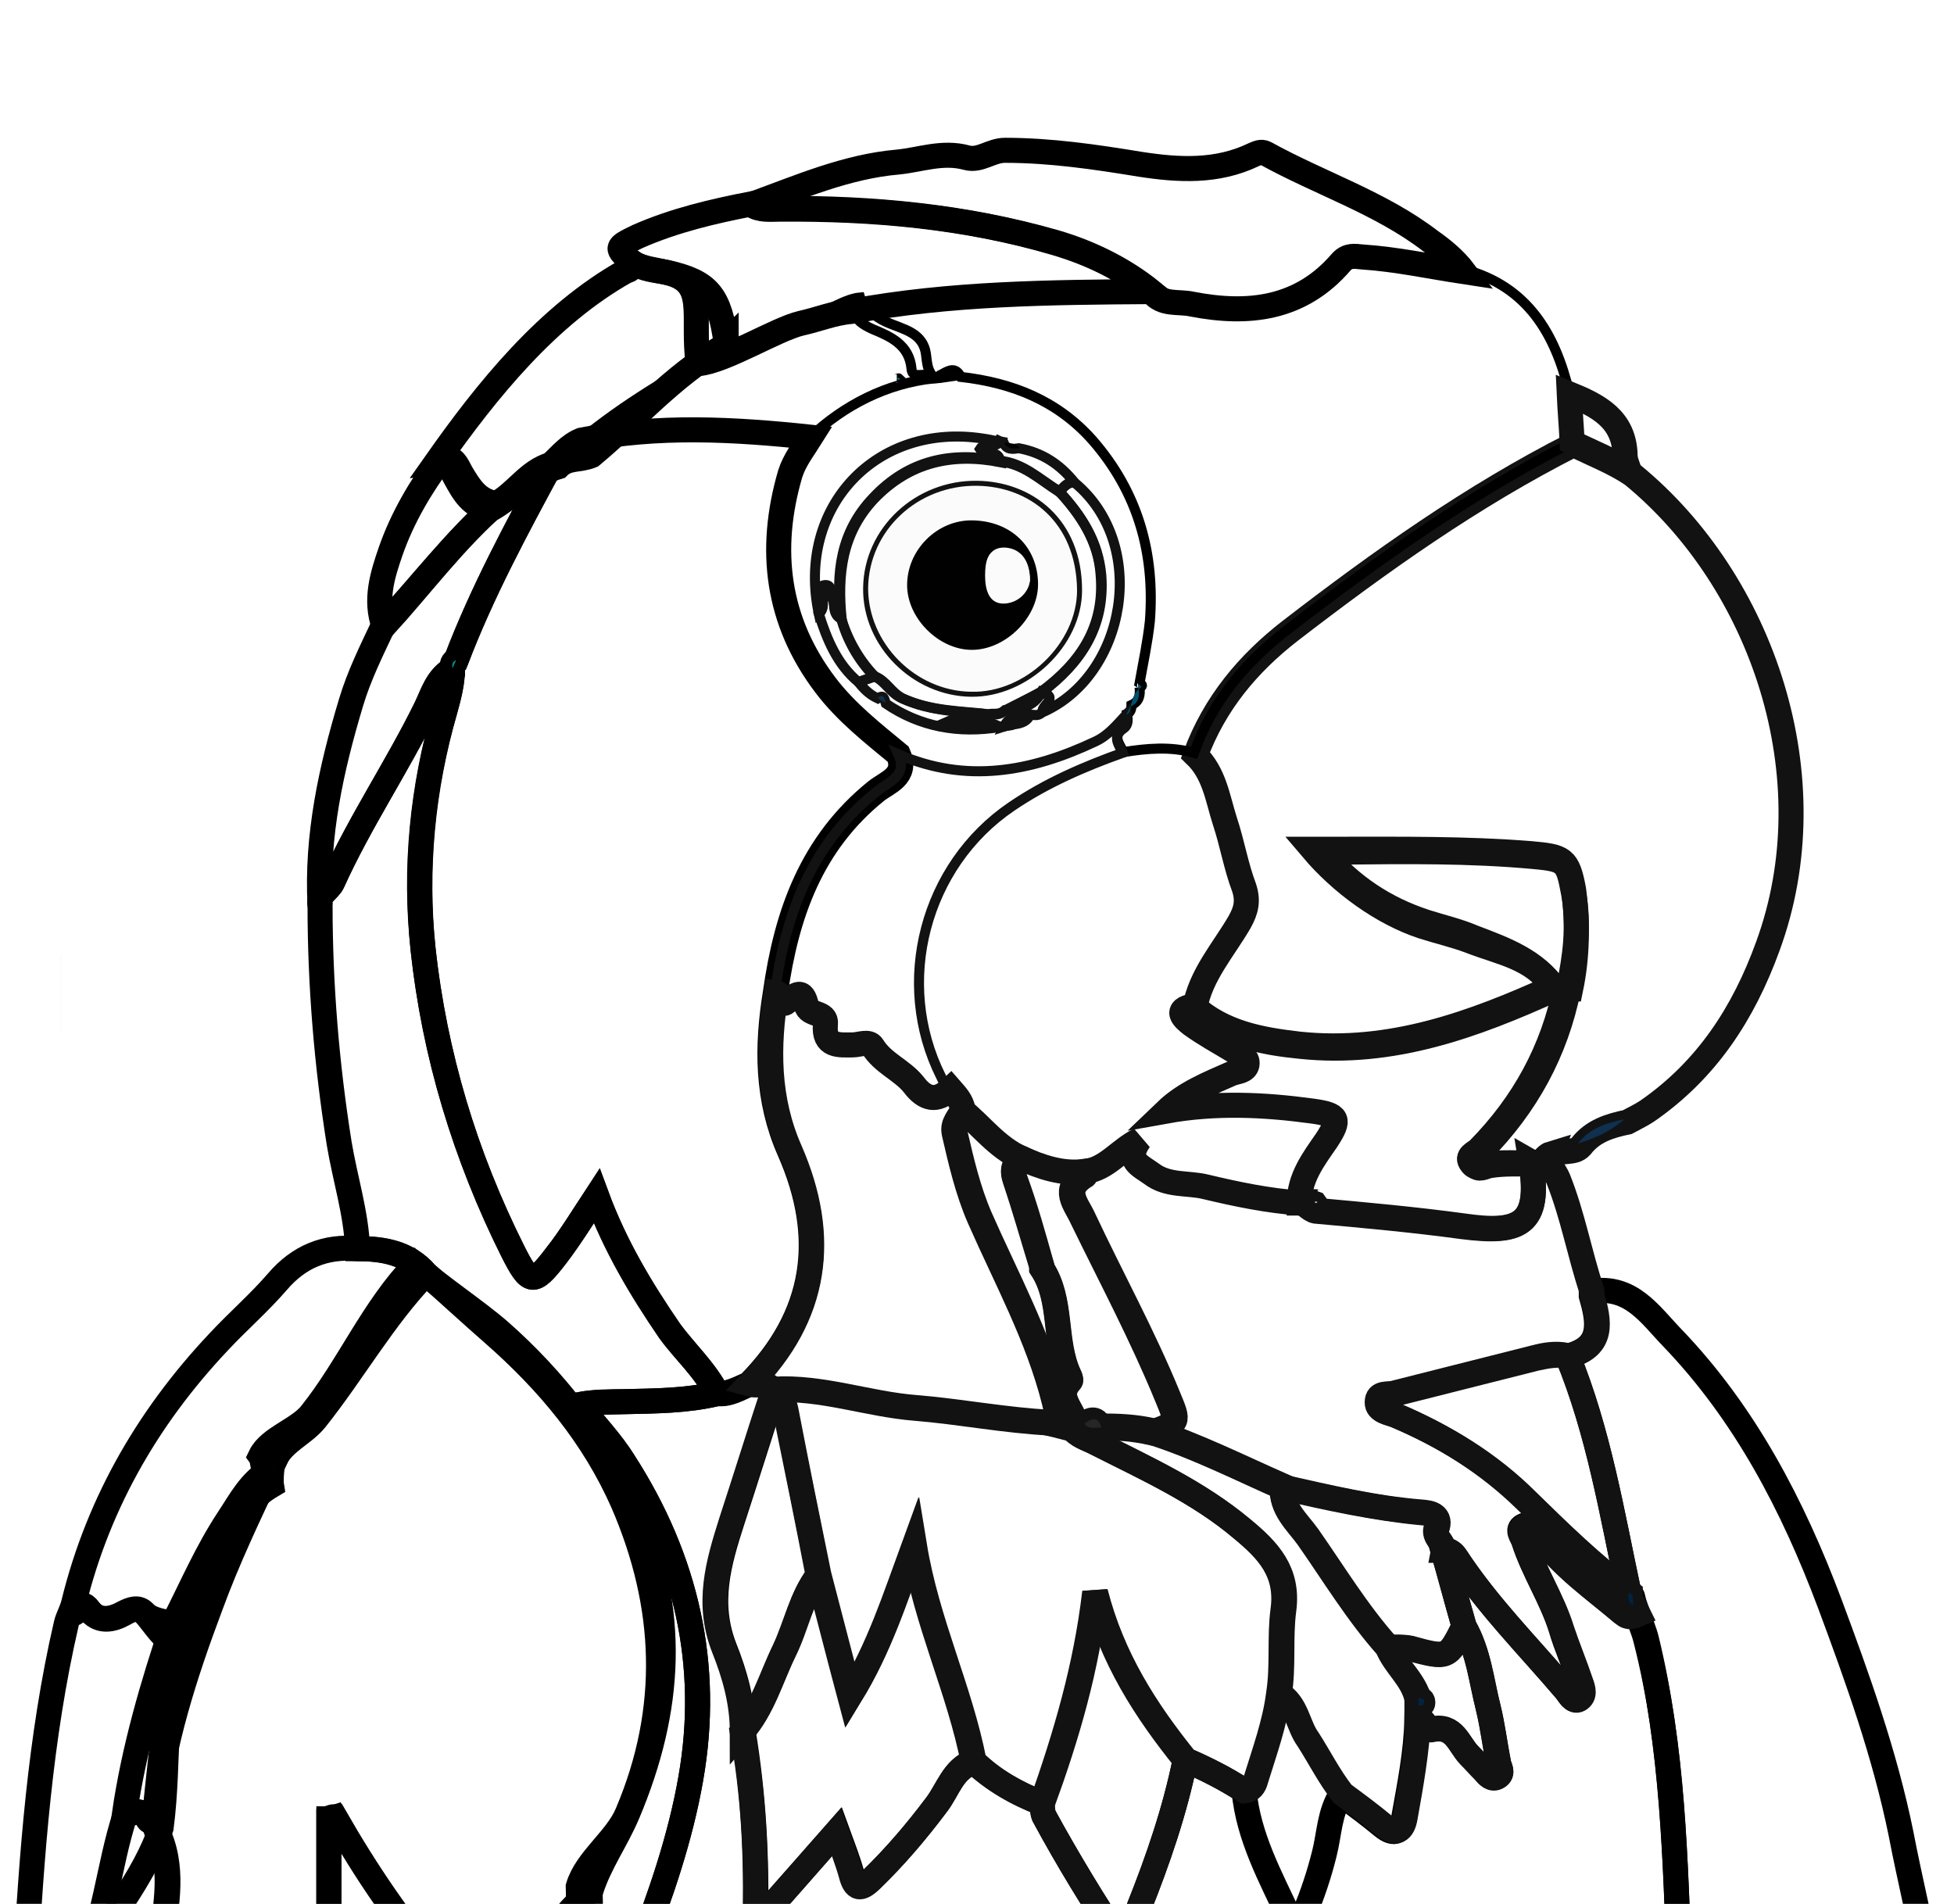 <svg width="78" height="76" viewBox="0 0 78 76" fill="none" xmlns="http://www.w3.org/2000/svg">
<g filter="url(#filter0_i_810_169)">
<path d="M13.128 74.712C10.896 74.712 8.635 74.712 6.403 74.712C6.403 74.33 6.374 73.919 6.433 73.537C6.609 72.01 6.961 70.512 6.227 69.044C6.168 68.897 6.198 68.721 6.168 68.545C6.462 65.637 6.726 62.73 7.753 59.999C8.458 58.149 9.957 56.504 10.779 54.713C10.396 54.713 10.543 54.331 10.396 54.126C10.749 53.391 11.924 53.069 12.424 52.422C13.921 50.543 14.889 48.223 16.563 46.49C17.444 47.283 19.03 48.34 19.94 49.133C22.113 51.042 24.052 53.509 25.226 56.181C27.018 60.292 26.813 64.228 25.051 68.398C24.61 69.455 23.935 70.365 23.583 71.481C22.526 72.391 21.733 73.507 21.057 74.741C19.941 74.741 18.825 74.741 17.68 74.741C16.035 72.832 14.597 70.747 13.363 68.545C13.275 68.574 13.216 68.603 13.128 68.603C13.128 70.63 13.128 72.656 13.128 74.712Z" stroke="black"/>
<path d="M67.045 74.71C53.125 74.71 39.206 74.71 25.286 74.71C25.227 74.416 25.403 74.181 25.491 73.917C26.372 71.656 27.165 69.365 27.576 66.986C28.369 62.464 27.4 58.235 24.904 54.359C24.376 53.537 23.73 52.861 23.113 52.068C23.759 51.951 24.346 51.98 24.904 51.951C26.167 51.922 27.4 51.922 28.634 51.628C29.104 51.687 29.515 51.422 29.926 51.246C30.219 51.334 30.601 51.158 30.866 51.481C30.866 51.54 30.866 51.569 30.866 51.628C30.308 53.331 29.779 55.034 29.221 56.738C28.692 58.382 28.223 59.997 28.927 61.789C29.338 62.816 29.662 63.962 29.662 65.107C30.073 67.574 30.219 70.07 30.161 72.801C31.365 71.45 32.363 70.305 33.42 69.101C33.655 69.747 33.861 70.275 34.008 70.804C34.184 71.362 34.389 71.391 34.801 71.01C35.74 70.099 36.592 69.101 37.385 68.044C37.855 67.456 38.031 66.605 38.853 66.311C39.646 67.075 40.586 67.574 41.584 67.985C41.614 68.161 41.614 68.337 41.672 68.484C42.641 70.246 43.669 71.949 44.815 73.682C45.196 73.183 45.255 72.654 45.461 72.155C46.224 70.246 46.9 68.279 47.311 66.252C48.133 66.605 48.926 66.986 49.66 67.486C49.836 69.336 50.717 70.921 51.481 72.566C51.716 73.124 51.95 72.654 52.068 72.39C52.391 71.626 52.655 70.833 52.861 70.011C53.066 69.218 53.066 68.337 53.536 67.632C54.094 68.044 54.652 68.455 55.181 68.895C55.68 69.306 55.944 69.101 56.032 68.572C56.267 67.251 56.532 65.959 56.561 64.608C56.884 64.578 56.943 65.078 57.148 65.019C58.059 64.813 58.206 65.606 58.646 66.047C58.852 66.252 59.028 66.458 59.233 66.663C59.38 66.81 59.556 67.045 59.791 66.898C60.026 66.751 59.85 66.546 59.821 66.37C59.674 65.636 59.586 64.872 59.41 64.167C59.116 63.081 59.028 61.935 58.44 60.908C58.147 59.88 57.883 58.881 57.589 57.853C57.794 57.853 57.971 57.942 58.088 58.118C59.351 60.056 60.995 61.7 62.493 63.462C62.64 63.639 62.757 63.932 62.992 63.815C63.257 63.697 63.168 63.374 63.08 63.139C62.845 62.435 62.522 61.73 62.317 61.025C61.935 59.792 61.201 58.705 60.819 57.501C60.76 57.325 60.526 57.061 60.79 56.914C61.054 56.767 61.26 57.031 61.407 57.237C62.317 58.5 63.58 59.381 64.754 60.379C64.989 60.555 65.165 60.496 65.371 60.408C65.488 60.761 65.635 61.084 65.723 61.436C66.781 65.782 66.869 70.246 67.045 74.71Z" stroke="black"/>
<path d="M67.045 74.711C66.868 70.247 66.81 65.783 65.694 61.437C65.606 61.085 65.459 60.762 65.341 60.409C65.283 60.292 65.253 60.204 65.195 60.086C65.195 59.881 65.224 59.675 65.019 59.558C64.343 56.386 63.814 53.156 62.581 50.131C64.02 49.779 63.814 48.751 63.521 47.723C63.521 47.664 63.521 47.606 63.521 47.547C65.107 47.283 65.87 48.487 66.751 49.397C69.658 52.422 71.567 56.092 73.035 59.998C74.151 62.993 75.238 66.018 75.884 69.19C76.236 71.04 76.706 72.861 77 74.74C73.652 74.711 70.334 74.711 67.045 74.711Z" stroke="black"/>
<path d="M28.634 51.629C27.4 51.923 26.167 51.923 24.904 51.952C24.317 51.952 23.73 51.952 23.113 52.069C23.73 52.862 24.405 53.538 24.904 54.36C27.4 58.236 28.369 62.465 27.577 66.987C27.165 69.337 26.372 71.657 25.492 73.918C25.404 74.182 25.198 74.417 25.286 74.711C24.552 74.711 23.818 74.711 23.084 74.711C23.113 74.417 22.437 73.889 22.583 73.654C23.053 72.919 23.113 72.127 23.084 71.304C23.407 70.218 24.611 69.425 25.051 68.368C26.813 64.198 26.637 60.086 24.875 56.005C23.7 53.332 21.88 51.159 19.706 49.25C18.796 48.457 17.915 47.635 17.005 46.842C16.27 46.02 15.301 45.844 14.274 45.844C14.215 44.405 13.774 43.054 13.54 41.644C13.04 38.502 12.776 35.331 12.776 32.13C12.688 31.689 13.128 31.542 13.275 31.219C14.362 28.811 15.83 26.638 17.005 24.26C17.269 23.702 17.445 23.055 18.062 22.703C18.062 23.261 17.915 23.819 17.768 24.348C16.858 27.49 16.564 30.691 16.887 33.892C17.357 38.091 18.561 42.144 20.47 45.961C21.145 47.283 21.292 47.312 22.203 46.137C22.761 45.403 23.26 44.581 23.818 43.759C24.552 45.726 25.58 47.459 26.725 49.133C27.342 49.984 28.164 50.689 28.634 51.629Z" stroke="black"/>
<path d="M1 74.712C1.264 70.042 1.587 65.402 2.645 60.821C2.674 60.674 2.762 60.498 2.821 60.351C3.085 60.528 3.173 59.735 3.526 60.234C3.907 60.763 4.465 60.645 4.935 60.381C5.229 60.234 5.522 60.117 5.757 60.381C6.08 60.733 6.902 60.792 7.313 60.821C6.461 63.347 6.784 66.312 6.432 68.955C5.756 71.011 4.201 72.715 3.173 74.682C2.468 74.712 1.734 74.712 1 74.712Z" stroke="black"/>
<path d="M3.202 74.71C4.201 72.743 4.318 70.511 4.994 68.455C5.346 68.367 5.699 68.162 5.933 68.661C5.992 68.778 6.11 68.573 6.198 68.543C6.198 68.72 6.168 68.896 6.256 69.043C6.991 70.511 6.638 72.038 6.462 73.536C6.403 73.918 6.433 74.329 6.433 74.71C5.317 74.71 4.26 74.71 3.202 74.71Z" stroke="black"/>
<path d="M13.128 74.712C13.128 72.656 13.128 70.63 13.128 68.574C13.216 68.545 13.275 68.516 13.363 68.516C14.626 70.718 16.036 72.803 17.68 74.712C16.153 74.712 14.655 74.712 13.128 74.712Z" stroke="black"/>
<path d="M23.553 71.481C23.583 72.303 23.612 73.096 23.142 73.83C22.995 74.065 23.084 74.417 23.054 74.74C22.379 74.74 21.703 74.74 21.028 74.74C21.703 73.507 22.496 72.391 23.553 71.481Z" stroke="black"/>
<path d="M65.165 14.95C70.362 19.208 73.035 27.049 70.568 33.774C69.599 36.446 68.131 38.707 65.752 40.352C65.488 40.528 65.223 40.646 64.959 40.792C64.254 40.939 63.579 41.145 63.109 41.761C62.815 42.085 62.316 41.85 62.022 42.143C61.758 42.231 61.641 42.701 61.23 42.466C60.642 42.466 60.055 42.437 59.497 42.525C59.262 42.554 59.027 42.76 58.851 42.496C58.616 42.173 58.998 42.055 59.145 41.938C60.936 40.117 62.111 37.973 62.61 35.477C62.874 34.214 63.05 32.952 62.815 31.66C62.58 30.397 62.522 30.309 61.23 30.191C58.675 29.956 56.09 29.986 53.506 30.015C53.271 30.015 53.036 30.044 52.801 30.044C53.947 31.395 55.297 32.276 56.913 32.805C57.559 33.01 58.205 33.157 58.822 33.422C60.055 33.891 61.288 34.332 62.081 35.477C58.851 36.946 55.562 38.15 51.92 37.768C50.423 37.621 48.896 37.327 47.692 36.241C47.927 34.919 48.837 33.921 49.483 32.805C49.747 32.335 49.835 31.953 49.659 31.425C49.336 30.573 49.189 29.663 48.896 28.782C48.602 27.871 48.485 26.873 47.721 26.139C48.485 24.083 49.806 22.497 51.509 21.176C55.092 18.415 58.763 15.802 62.815 13.746C63.638 14.157 64.43 14.451 65.165 14.95Z" stroke="#121212"/>
<path d="M62.757 13.659C58.705 15.715 55.034 18.328 51.451 21.089C49.719 22.41 48.397 23.996 47.663 26.052C46.723 25.787 45.784 25.875 44.844 26.022C44.697 25.699 44.374 25.376 44.873 25.053C45.05 24.936 45.02 24.701 44.991 24.495C45.138 24.436 45.167 24.29 45.167 24.143C45.49 23.996 45.519 23.732 45.49 23.438H45.461C45.607 23.409 45.637 23.35 45.49 23.262C45.637 22.439 45.813 21.617 45.901 20.795C46.107 18.093 45.431 15.656 43.611 13.571C42.201 11.985 40.41 11.28 38.354 11.045C38.148 10.634 37.884 10.781 37.62 10.928C37.678 10.957 37.767 11.016 37.825 11.045C37.62 11.075 37.444 11.104 37.238 11.104C37.032 10.752 36.416 11.222 36.386 10.722C36.298 9.753 35.535 9.43 34.83 9.137C34.448 8.96 34.155 8.784 34.037 8.373C38.002 7.639 42.025 7.61 46.019 7.58C46.43 8.109 47.076 7.962 47.604 8.05C49.865 8.491 51.951 8.256 53.566 6.376C53.83 6.082 54.094 6.171 54.417 6.171C55.797 6.259 57.119 6.523 58.47 6.758C60.966 7.433 62.082 9.313 62.64 11.662C62.669 12.367 62.699 13.013 62.757 13.659Z" stroke="black" stroke-width="0.4"/>
<path d="M61.113 42.379C61.524 42.614 61.612 42.144 61.906 42.056C61.759 42.467 62.082 42.761 62.199 43.054C62.787 44.523 63.051 46.05 63.55 47.547C63.55 47.606 63.521 47.665 63.55 47.724C63.844 48.752 64.049 49.75 62.61 50.132C62.17 50.044 61.729 50.132 61.318 50.22C59.468 50.69 57.589 51.16 55.739 51.629C55.474 51.688 55.005 51.571 55.034 52.011C55.034 52.364 55.445 52.393 55.739 52.51C57.677 53.333 59.468 54.419 60.966 55.917C62.287 57.209 63.58 58.472 65.077 59.588C65.077 59.793 65.048 59.999 65.253 60.116C65.312 60.234 65.341 60.322 65.4 60.439C65.195 60.527 65.018 60.615 64.784 60.41C63.609 59.411 62.346 58.56 61.436 57.268C61.289 57.062 61.113 56.798 60.819 56.945C60.555 57.092 60.79 57.356 60.848 57.532C61.23 58.736 61.964 59.823 62.346 61.056C62.581 61.761 62.875 62.466 63.11 63.17C63.198 63.405 63.286 63.699 63.022 63.846C62.787 63.963 62.669 63.64 62.522 63.493C61.025 61.731 59.38 60.087 58.117 58.149C58 57.972 57.824 57.885 57.618 57.885C57.677 57.561 57.236 57.415 57.354 57.033C57.559 56.475 57.119 56.416 56.767 56.387C54.887 56.211 53.037 55.799 51.216 55.388C49.484 54.625 47.81 53.773 45.989 53.186C47.076 52.775 47.076 52.804 46.635 51.747C45.637 49.309 44.374 47.019 43.258 44.64C42.994 44.053 42.406 43.495 43.317 42.937C43.346 42.908 43.317 42.819 43.346 42.761C44.198 42.643 44.668 41.909 45.49 41.498C44.903 42.32 45.519 42.526 45.96 42.849C46.606 43.348 47.428 43.201 48.133 43.377C49.366 43.671 50.629 43.935 51.921 44.024C52.185 44.024 52.303 44.288 52.567 44.317C54.505 44.493 56.473 44.67 58.411 44.934C60.643 45.257 61.524 44.904 61.113 42.379Z" stroke="#121212"/>
<path d="M58.441 6.845C57.09 6.64 55.739 6.346 54.388 6.258C54.065 6.229 53.801 6.17 53.536 6.464C51.921 8.343 49.836 8.578 47.575 8.138C47.046 8.02 46.4 8.196 45.989 7.668C44.844 6.728 43.523 6.111 42.142 5.7C38.56 4.643 34.859 4.32 31.13 4.349C30.748 4.349 30.337 4.408 29.985 4.173C31.893 3.468 33.802 2.646 35.828 2.47C36.739 2.382 37.62 2.029 38.589 2.294C39.117 2.44 39.558 2 40.116 2C41.937 2 43.728 2.264 45.519 2.558C47.046 2.793 48.574 2.881 50.042 2.176C50.189 2.117 50.336 2.029 50.512 2.117C52.685 3.321 55.093 4.085 57.09 5.612C57.589 5.964 58.059 6.346 58.441 6.845Z" stroke="black"/>
<path d="M7.019 61.613C6.608 61.583 6.11 60.761 5.787 60.408C5.552 60.144 5.258 60.232 4.964 60.408C4.495 60.673 3.937 60.79 3.555 60.262C3.203 59.792 3.114 60.555 2.85 60.379C3.79 56.238 5.816 52.656 8.723 49.572C9.487 48.75 10.338 48.016 11.073 47.164C11.924 46.166 12.982 45.725 14.274 45.843C15.301 45.843 16.27 45.99 17.005 46.841C15.331 48.574 14.097 50.776 12.599 52.656C12.1 53.273 11.308 53.537 10.955 54.3C10.838 54.388 10.807 55.123 10.837 55.299C10.044 55.769 9.868 56.209 9.369 56.914C8.488 58.206 7.724 60.232 7.019 61.613Z" stroke="black"/>
<path d="M29.955 4.145C30.308 4.379 30.719 4.321 31.101 4.321C34.83 4.291 38.53 4.644 42.113 5.672C43.522 6.083 44.815 6.729 45.96 7.639C41.937 7.668 37.943 7.698 33.978 8.432C33.274 8.491 32.656 8.755 31.981 8.902C30.982 9.137 28.927 10.429 27.869 10.517C27.605 8.579 28.281 7.257 26.607 6.876C26.138 6.758 25.668 6.729 25.257 6.494C24.552 5.877 24.552 5.877 25.462 5.437C26.93 4.791 28.457 4.438 29.955 4.145Z" stroke="black"/>
<path d="M25.286 6.494C25.697 6.758 26.167 6.788 26.637 6.876C28.31 7.258 28.721 7.786 28.986 9.695V9.666C28.927 9.724 28.868 9.783 28.81 9.871C26.872 10.987 25.344 12.749 23.611 14.188C23.112 14.393 22.671 14.247 22.29 14.628C21.379 14.893 20.381 15.891 19.588 16.332C18.824 16.244 18.501 15.656 18.178 15.069C18.002 14.746 17.885 14.393 17.415 14.452C19.441 11.574 21.85 8.579 24.992 6.817C25.139 6.788 25.256 6.7 25.286 6.494Z" stroke="black"/>
<path d="M19.824 16.096C20.617 15.655 21.087 14.803 21.997 14.539C20.617 17.094 19.237 19.649 18.209 22.351C18.062 22.409 18.033 22.527 18.062 22.674V22.703C17.445 23.055 17.269 23.731 17.005 24.259C15.86 26.609 14.362 28.811 13.275 31.219C13.128 31.542 12.688 31.689 12.776 32.13C12.629 29.369 13.216 26.697 14.009 24.054C14.332 22.967 14.832 21.969 15.302 20.97C16.799 19.355 18.15 17.564 19.824 16.096Z" stroke="black"/>
<path d="M19.824 16.095C18.15 17.563 16.828 19.354 15.331 20.999C14.949 19.942 15.272 18.943 15.595 18.003C16.065 16.653 16.799 15.419 17.651 14.274C18.121 14.215 18.238 14.568 18.414 14.891C18.737 15.419 19.06 16.007 19.824 16.095Z" stroke="black"/>
<path d="M62.757 13.659C62.728 13.013 62.669 12.367 62.64 11.721C63.785 12.191 64.842 12.719 64.872 14.188C64.872 14.393 64.989 14.628 65.048 14.834C64.314 14.334 63.521 14.041 62.757 13.659Z" stroke="#121212"/>
<path d="M2.41 37.21C2.41 36.183 2.41 35.155 2.41 34.127C2.439 34.127 2.468 34.127 2.468 34.127C2.468 35.184 2.468 36.212 2.468 37.269C2.439 37.269 2.41 37.24 2.41 37.21Z" fill="#FBFBFB"/>
<path d="M62.992 41.645C63.462 41.028 64.138 40.823 64.842 40.676C64.314 41.146 63.668 41.439 62.992 41.645Z" fill="#0F304E"/>
<path d="M6.932 60.762C7.637 59.382 8.253 57.943 9.105 56.651C9.575 55.946 9.986 55.124 10.779 54.684C9.927 56.475 9.076 58.266 8.4 60.116C7.372 62.847 6.491 65.608 6.168 68.515C6.08 68.544 5.992 68.75 5.904 68.633C5.669 68.163 5.317 68.339 4.964 68.427C5.346 65.813 6.08 63.288 6.932 60.762Z" stroke="black"/>
<path d="M10.779 54.682C10.75 54.506 10.808 54.389 10.955 54.301C11.102 54.506 10.955 54.594 10.779 54.682Z" fill="#010102"/>
<path d="M18.209 22.35C19.236 19.648 20.617 17.094 21.997 14.539C22.379 14.186 22.702 13.775 23.201 13.57C26.255 12.953 29.309 13.129 32.363 13.452C32.069 13.922 31.717 14.363 31.541 14.921C30.66 17.945 31.012 20.794 32.95 23.349C33.773 24.435 34.83 25.258 35.858 26.109C36.239 26.99 35.417 27.225 34.977 27.577C32.392 29.662 31.394 32.482 30.953 35.624C30.601 37.767 30.601 39.882 31.512 41.938C33.038 45.403 32.598 48.516 29.896 51.247C29.485 51.423 29.074 51.658 28.604 51.628C28.134 50.659 27.341 49.955 26.725 49.103C25.579 47.429 24.552 45.726 23.817 43.729C23.259 44.581 22.79 45.373 22.202 46.108C21.292 47.312 21.145 47.282 20.47 45.931C18.561 42.114 17.328 38.09 16.887 33.862C16.535 30.661 16.858 27.431 17.768 24.318C17.915 23.789 18.062 23.231 18.062 22.673V22.644C18.091 22.556 18.15 22.468 18.209 22.35Z" stroke="black"/>
<path d="M49.689 67.487C48.926 67.017 48.162 66.606 47.34 66.253C45.754 64.286 44.403 62.201 43.728 59.558C43.405 62.582 42.583 65.314 41.614 67.986C40.586 67.604 39.675 67.076 38.883 66.312C38.325 63.434 37.003 60.762 36.504 57.708C35.74 59.793 35.124 61.76 33.949 63.669C33.479 61.936 33.097 60.409 32.686 58.853C32.246 56.709 31.805 54.536 31.394 52.392C31.335 52.04 31.218 51.746 30.866 51.599C30.866 51.541 30.866 51.511 30.866 51.453C32.804 51.335 34.654 52.04 36.562 52.187C38.354 52.334 40.145 52.686 41.937 52.774C42.201 52.833 42.495 52.921 42.759 52.98C42.994 53.332 43.405 53.42 43.728 53.596C45.754 54.624 47.81 55.535 49.572 57.032C50.6 57.884 51.422 58.735 51.216 60.263C51.069 61.349 51.216 62.494 51.04 63.61C50.893 64.785 50.482 65.901 50.13 67.046C50.071 67.281 49.954 67.457 49.689 67.487Z" stroke="#121212"/>
<path d="M41.937 52.804C40.116 52.716 38.354 52.364 36.563 52.217C34.654 52.07 32.804 51.365 30.866 51.483C30.601 51.16 30.249 51.336 29.926 51.248C32.627 48.517 33.039 45.375 31.541 41.939C30.631 39.883 30.631 37.769 30.983 35.625C31.218 35.654 31.159 36.212 31.394 36.007C31.776 35.684 32.04 35.449 32.187 36.124C32.275 36.565 33.009 36.359 32.95 36.888C32.862 37.798 33.508 37.71 34.037 37.71C34.301 37.71 34.683 37.534 34.83 37.769C35.241 38.444 36.005 38.709 36.474 39.296C36.915 39.883 37.385 40.001 37.943 39.472C38.148 39.707 38.383 39.942 38.442 40.294C38.325 40.588 38.031 40.823 38.119 41.205C38.383 42.35 38.648 43.495 39.117 44.582C40.175 46.99 41.467 49.339 42.113 51.923C42.142 52.246 42.348 52.569 41.937 52.804Z" stroke="#121212"/>
<path d="M32.657 58.884C33.068 60.411 33.45 61.938 33.92 63.7C35.094 61.761 35.711 59.823 36.474 57.738C36.974 60.792 38.295 63.465 38.853 66.343C38.031 66.636 37.825 67.459 37.355 68.075C36.562 69.132 35.711 70.131 34.771 71.041C34.36 71.452 34.125 71.423 33.978 70.836C33.831 70.307 33.626 69.778 33.391 69.132C32.334 70.336 31.306 71.482 30.131 72.832C30.219 70.072 30.073 67.605 29.632 65.139C30.454 64.199 30.777 62.995 31.306 61.908C31.805 60.91 31.981 59.764 32.657 58.884Z" stroke="#121212"/>
<path d="M51.07 63.612C51.246 62.496 51.099 61.38 51.246 60.264C51.451 58.737 50.629 57.885 49.601 57.033C47.839 55.565 45.784 54.626 43.757 53.598C43.405 53.421 43.023 53.333 42.788 52.981C42.847 52.922 42.906 52.834 42.965 52.775C43.082 52.775 43.17 52.775 43.288 52.775C43.464 53.01 43.728 52.922 43.963 52.922C44.638 52.922 45.314 52.952 45.96 53.098C47.751 53.686 49.455 54.537 51.187 55.301C51.128 56.182 51.774 56.711 52.215 57.327C53.243 58.795 54.182 60.352 55.386 61.703C55.68 62.466 56.356 62.965 56.62 63.729C56.62 63.846 56.62 63.935 56.62 64.052C56.62 64.228 56.62 64.404 56.62 64.581C56.561 65.931 56.326 67.224 56.091 68.545C56.003 69.074 55.739 69.279 55.24 68.868C54.711 68.428 54.153 68.016 53.595 67.605C53.066 66.93 52.685 66.166 52.215 65.432C51.804 64.874 51.774 64.023 51.07 63.612Z" stroke="#121212"/>
<path d="M41.584 67.987C42.524 65.314 43.346 62.583 43.699 59.559C44.374 62.202 45.725 64.287 47.311 66.254C46.9 68.28 46.224 70.248 45.461 72.157C45.255 72.627 45.226 73.185 44.815 73.684C43.669 71.951 42.612 70.248 41.672 68.486C41.614 68.339 41.614 68.163 41.584 67.987Z" stroke="#121212"/>
<path d="M32.657 58.882C31.982 59.763 31.776 60.879 31.306 61.878C30.777 62.964 30.454 64.168 29.632 65.108C29.632 63.933 29.309 62.818 28.898 61.79C28.193 59.998 28.663 58.413 29.192 56.739C29.75 55.035 30.278 53.332 30.836 51.629C31.189 51.776 31.306 52.069 31.365 52.422C31.805 54.566 32.246 56.739 32.657 58.882Z" stroke="#121212"/>
<path d="M55.386 61.759C54.182 60.408 53.243 58.852 52.215 57.384C51.774 56.767 51.128 56.238 51.187 55.357C53.037 55.769 54.858 56.209 56.737 56.356C57.09 56.385 57.53 56.444 57.325 57.002C57.207 57.354 57.618 57.531 57.589 57.854C57.883 58.881 58.147 59.88 58.441 60.908C57.794 62.2 57.794 62.2 56.297 61.789C56.003 61.73 55.709 61.759 55.386 61.759Z" stroke="#121212"/>
<path d="M55.386 61.76C55.68 61.76 56.003 61.73 56.297 61.819C57.794 62.2 57.794 62.23 58.441 60.938C59.028 61.936 59.145 63.081 59.41 64.197C59.586 64.931 59.674 65.665 59.821 66.4C59.85 66.576 60.026 66.781 59.791 66.928C59.556 67.075 59.38 66.87 59.233 66.693C59.028 66.488 58.852 66.282 58.646 66.077C58.235 65.636 58.059 64.843 57.148 65.049C56.943 65.108 56.884 64.608 56.561 64.638C56.561 64.462 56.561 64.285 56.561 64.109C56.679 64.109 56.796 64.08 56.796 63.962C56.796 63.815 56.679 63.815 56.561 63.815C56.385 62.993 55.68 62.494 55.386 61.76Z" stroke="#121212"/>
<path d="M65.019 59.559C63.55 58.472 62.229 57.18 60.907 55.888C59.38 54.39 57.618 53.304 55.68 52.482C55.416 52.364 54.975 52.335 54.975 51.982C54.975 51.542 55.416 51.689 55.68 51.601C57.53 51.131 59.41 50.661 61.26 50.191C61.7 50.074 62.111 50.015 62.552 50.103C63.815 53.157 64.343 56.387 65.019 59.559Z" stroke="#121212"/>
<path d="M65.195 60.087C64.989 59.97 64.989 59.764 65.019 59.559C65.224 59.676 65.195 59.882 65.195 60.087Z" fill="#002342"/>
<path d="M51.862 44.022C51.862 43.024 52.42 42.29 52.949 41.526C53.507 40.675 53.448 40.498 52.391 40.352C50.453 40.087 48.515 39.999 46.547 40.352C47.281 39.647 48.221 39.265 49.161 38.854C49.396 38.766 49.719 38.766 49.777 38.502C49.836 38.178 49.484 38.09 49.249 37.944C48.661 37.591 48.074 37.268 47.546 36.886C47.252 36.651 46.841 36.299 47.634 36.152C48.838 37.239 50.335 37.503 51.862 37.679C55.504 38.061 58.793 36.857 62.023 35.389C62.17 35.389 62.346 35.389 62.493 35.418C61.994 37.914 60.819 40.058 59.028 41.879C58.881 42.026 58.499 42.143 58.734 42.437C58.91 42.701 59.145 42.495 59.38 42.466C59.968 42.378 60.555 42.437 61.113 42.407C61.524 44.933 60.643 45.256 58.352 44.962C56.414 44.698 54.476 44.522 52.508 44.345C52.244 44.287 52.127 44.022 51.862 44.022ZM52.597 43.993C52.538 43.993 52.508 43.964 52.479 43.964C52.479 43.993 52.479 44.022 52.508 44.022C52.538 43.993 52.567 43.993 52.597 43.993Z" stroke="#121212"/>
<path d="M62.698 35.478C62.551 35.478 62.11 35.391 61.964 35.362C61.171 34.217 59.908 34.039 58.704 33.569C58.087 33.334 57.441 33.188 56.795 32.982C55.18 32.453 53.535 31.251 52.39 29.9C52.625 29.9 53.154 29.9 53.389 29.9C55.973 29.9 58.528 29.87 61.112 30.076C62.404 30.194 62.58 30.251 62.815 31.514C62.991 32.864 62.962 34.215 62.698 35.478Z" stroke="#121212"/>
<path d="M35.858 26.109C38.56 27.284 41.144 26.814 43.699 25.61C44.227 25.375 44.58 24.935 44.961 24.523C44.961 24.729 45.02 24.964 44.844 25.081C44.374 25.404 44.668 25.727 44.815 26.05C43.258 26.608 41.761 27.255 40.38 28.194C36.915 30.544 35.682 35.213 37.561 38.972C37.649 39.177 37.767 39.353 37.884 39.53C37.326 40.058 36.856 39.941 36.416 39.353C35.975 38.766 35.182 38.502 34.771 37.826C34.624 37.591 34.243 37.797 33.978 37.768C33.45 37.738 32.804 37.826 32.892 36.945C32.951 36.417 32.216 36.622 32.128 36.182C31.982 35.506 31.717 35.741 31.335 36.064C31.101 36.27 31.159 35.712 30.924 35.683C31.335 32.54 32.363 29.721 34.947 27.636C35.417 27.225 36.269 26.99 35.858 26.109Z" stroke="#121212" stroke-width="0.4"/>
<path d="M37.267 11.103C35.387 11.309 33.714 12.161 32.334 13.453C29.28 13.13 26.226 12.953 23.172 13.57C24.904 12.131 26.842 11.015 28.781 9.899C28.839 9.841 28.898 9.782 28.957 9.694V9.723C30.014 9.635 30.895 9.048 31.923 8.842C32.598 8.695 33.625 7.932 34.33 7.873C34.447 8.284 34.976 8.666 35.358 8.842C36.063 9.165 36.885 9.253 36.973 10.222C37.032 10.722 37.061 10.751 37.267 11.103ZM35.858 11.162C35.887 11.162 35.887 11.133 35.917 11.133C35.887 11.103 35.887 11.103 35.858 11.103C35.828 11.103 35.828 11.133 35.799 11.133C35.828 11.133 35.858 11.162 35.858 11.162Z" stroke="black" stroke-width="0.4"/>
<path d="M38.441 11.104C38.23 11.104 37.871 11.103 37.66 11.103C37.59 11.069 37.484 10.844 37.413 10.81C37.73 10.676 38.23 10.636 38.441 11.104Z" fill="#010102"/>
<path d="M45.138 24.201C45.196 23.937 45.255 23.702 45.461 23.496C45.49 23.79 45.461 24.054 45.138 24.201Z" fill="#004F70"/>
<path d="M44.961 24.524C45.02 24.407 45.079 24.289 45.138 24.172C45.108 24.319 45.108 24.465 44.961 24.524Z" fill="#004F70"/>
<path d="M45.431 23.497C45.431 23.438 45.461 23.379 45.461 23.32C45.607 23.408 45.578 23.467 45.431 23.497Z" fill="#004F70"/>
<path d="M40.762 42.232C41.555 42.585 42.407 42.879 43.288 42.761C43.288 42.82 43.288 42.908 43.258 42.937C42.348 43.466 42.935 44.053 43.199 44.641C44.345 46.99 45.578 49.31 46.577 51.747C47.017 52.804 47.017 52.804 45.93 53.186C45.255 53.039 44.609 52.98 43.934 53.01C43.787 52.569 43.552 52.628 43.258 52.863C43.141 52.863 43.053 52.863 42.935 52.863C42.876 52.276 42.113 51.806 42.73 51.13C42.759 51.101 42.73 50.984 42.671 50.895C42.025 49.545 42.436 47.929 41.584 46.637C41.584 46.608 41.584 46.579 41.584 46.549C41.232 45.404 40.909 44.259 40.527 43.113C40.38 42.673 40.468 42.467 40.762 42.232Z" stroke="#121212"/>
<path d="M18.209 22.352C18.15 22.469 18.12 22.557 18.062 22.675C18.032 22.528 18.062 22.41 18.209 22.352Z" fill="#019389"/>
<path d="M40.762 42.231C40.498 42.466 40.38 42.701 40.527 43.083C40.938 44.199 41.261 45.373 41.584 46.519C41.584 46.548 41.584 46.577 41.584 46.607C42.436 47.899 42.054 49.514 42.671 50.865C42.7 50.923 42.759 51.07 42.73 51.1C42.113 51.775 42.876 52.245 42.935 52.832C42.876 52.891 42.818 52.979 42.759 53.038C42.495 52.979 42.201 52.891 41.937 52.832C42.348 52.597 42.142 52.274 42.084 51.951C41.438 49.367 40.145 47.018 39.088 44.61C38.618 43.523 38.354 42.378 38.09 41.233C38.002 40.822 38.295 40.616 38.413 40.322C39.176 40.939 39.793 41.791 40.762 42.231Z" stroke="#121212"/>
<path d="M43.287 52.833C43.581 52.598 43.845 52.54 43.963 52.98C43.728 52.98 43.464 53.068 43.287 52.833Z" fill="#262626"/>
<path d="M56.62 63.787C56.737 63.787 56.855 63.816 56.855 63.934C56.855 64.081 56.737 64.081 56.62 64.081C56.62 63.993 56.62 63.875 56.62 63.787Z" fill="#002342"/>
<path d="M52.597 43.994C52.538 43.994 52.538 44.024 52.509 44.024C52.509 44.024 52.509 43.994 52.479 43.965C52.538 43.965 52.567 43.965 52.597 43.994Z" fill="#FBFBFB"/>
<path d="M32.686 20.501C31.776 16.243 34.977 12.836 39.264 13.511C39.499 13.541 39.705 13.6 39.91 13.629C39.734 13.923 39.323 13.629 39.147 13.952C39.352 14.275 39.881 13.923 39.94 14.451C38.002 14.069 36.298 14.451 34.889 15.92C33.597 17.3 33.42 18.944 33.597 20.706C33.215 20.559 33.391 20.178 33.244 19.913C33.127 19.737 33.244 19.385 32.951 19.414C32.569 19.473 32.862 19.767 32.862 19.943C32.833 20.09 32.892 20.325 32.686 20.501Z" stroke="#121212" stroke-width="0.4"/>
<path d="M42.906 15.273C45.872 17.74 44.961 22.967 41.614 24.435C41.555 24.171 42.289 23.877 41.584 23.642C43.141 22.468 44.11 21.029 43.963 18.973C43.845 17.622 43.17 16.565 42.289 15.625C42.465 15.449 42.583 15.214 42.906 15.273Z" stroke="#121212" stroke-width="0.4"/>
<path d="M39.91 25.022C38.266 25.287 36.739 25.022 35.358 24.083C35.3 23.907 35.3 23.701 35.035 23.877C34.712 23.73 34.477 23.495 34.272 23.231C34.477 23.143 34.712 23.084 34.918 22.996C35.388 23.172 35.564 23.642 36.034 23.877C37.179 24.406 38.383 24.376 39.587 24.523C39.088 24.934 38.442 24.552 37.855 24.817C38.559 25.022 39.264 24.641 39.91 25.022Z" stroke="#121212" stroke-width="0.4"/>
<path d="M34.918 22.997C34.712 23.085 34.478 23.143 34.272 23.232C33.42 22.527 33.009 21.528 32.686 20.5C32.892 20.324 32.833 20.119 32.833 19.884C32.833 19.708 32.539 19.414 32.921 19.355C33.244 19.326 33.127 19.678 33.215 19.855C33.362 20.089 33.185 20.5 33.567 20.647C33.832 21.528 34.272 22.321 34.918 22.997Z" stroke="#121212" stroke-width="0.4"/>
<path d="M42.906 15.274C42.612 15.215 42.465 15.479 42.26 15.626C41.526 15.156 40.85 14.51 39.91 14.422C39.881 13.893 39.323 14.246 39.117 13.923C39.294 13.629 39.734 13.893 39.881 13.6C39.94 13.629 39.998 13.629 40.057 13.658C40.175 13.981 40.439 13.923 40.674 13.893C41.614 14.069 42.318 14.539 42.906 15.274Z" stroke="#121212" stroke-width="0.4"/>
<path d="M39.91 25.023C39.294 24.641 38.559 25.023 37.855 24.788C38.442 24.524 39.088 24.935 39.587 24.494C39.764 24.494 39.969 24.494 40.116 24.347C40.703 24.289 41.291 24.23 41.584 23.613C42.289 23.848 41.584 24.142 41.614 24.406C41.496 24.582 41.32 24.553 41.144 24.524C40.733 24.553 40.322 24.524 40.116 24.964C40.028 24.994 39.969 24.994 39.91 25.023Z" stroke="#121212" stroke-width="0.4"/>
<path d="M40.086 24.993C40.292 24.553 40.733 24.553 41.114 24.553C40.909 24.964 40.439 24.876 40.086 24.993Z" stroke="#121212" stroke-width="0.4"/>
<path d="M40.703 13.893C40.468 13.893 40.204 13.952 40.086 13.658C40.292 13.717 40.556 13.658 40.703 13.893Z" fill="#010102"/>
<path d="M35.036 23.848C35.3 23.672 35.3 23.907 35.359 24.054C35.241 23.995 35.124 23.936 35.036 23.848Z" fill="#0F304E"/>
<path d="M35.858 11.162C35.828 11.133 35.828 11.133 35.799 11.104C35.828 11.104 35.858 11.074 35.858 11.074C35.887 11.074 35.887 11.104 35.916 11.104C35.916 11.162 35.887 11.162 35.858 11.162Z" fill="#006F8B"/>
<path d="M40.087 24.377C39.94 24.524 39.764 24.524 39.558 24.524C38.354 24.406 37.179 24.406 36.005 23.878C35.505 23.643 35.329 23.173 34.889 22.997C34.243 22.321 33.802 21.528 33.567 20.647C33.362 18.885 33.538 17.241 34.859 15.861C36.269 14.363 37.972 14.011 39.91 14.392C40.85 14.48 41.496 15.127 42.26 15.596C43.141 16.566 43.845 17.593 43.934 18.944C44.11 21 43.141 22.439 41.555 23.613C41.085 23.878 40.586 24.113 40.087 24.377ZM34.654 19.473C34.624 21.675 36.533 23.584 38.765 23.613C40.909 23.643 42.994 21.675 42.994 19.561C42.994 16.83 41.085 15.42 39 15.391C36.651 15.361 34.683 17.182 34.654 19.473Z" stroke="#121212" stroke-width="0.4"/>
<path d="M40.086 24.377C40.586 24.142 41.056 23.878 41.555 23.643C41.261 24.23 40.674 24.318 40.086 24.377Z" stroke="#121212" stroke-width="0.4"/>
<path d="M34.654 19.473C34.683 17.182 36.621 15.362 39 15.391C41.085 15.42 42.965 16.83 42.994 19.561C42.994 21.675 40.938 23.672 38.765 23.613C36.533 23.584 34.654 21.675 34.654 19.473ZM41.437 19.326C41.437 17.858 40.38 16.801 38.853 16.771C37.444 16.742 36.24 17.946 36.24 19.355C36.24 20.677 37.532 21.94 38.824 21.94C40.116 21.94 41.408 20.648 41.437 19.326Z" fill="#FBFBFB"/>
<path d="M41.437 19.327C41.437 20.648 40.145 21.941 38.794 21.941C37.473 21.941 36.21 20.678 36.21 19.356C36.21 17.947 37.414 16.743 38.824 16.772C40.38 16.801 41.437 17.858 41.437 19.327ZM41.114 19.151C41.085 18.328 40.703 17.917 40.087 17.888C39.411 17.859 39.323 18.446 39.323 18.974C39.323 19.532 39.47 20.149 40.145 20.09C40.703 20.032 41.085 19.591 41.114 19.151Z" fill="#010102"/>
<path d="M41.114 19.151C41.056 19.591 40.674 20.032 40.175 20.061C39.499 20.12 39.352 19.503 39.352 18.945C39.352 18.446 39.44 17.829 40.116 17.858C40.703 17.888 41.114 18.328 41.114 19.151Z" fill="#FBFBFB"/>
</g>
<defs>
<filter id="filter0_i_810_169" x="0.471" y="0" width="77.114" height="80" filterUnits="userSpaceOnUse" color-interpolation-filters="sRGB">
<feFlood flood-opacity="0" result="BackgroundImageFix"/>
<feBlend mode="normal" in="SourceGraphic" in2="BackgroundImageFix" result="shape"/>
<feColorMatrix in="SourceAlpha" type="matrix" values="0 0 0 0 0 0 0 0 0 0 0 0 0 0 0 0 0 0 127 0" result="hardAlpha"/>
<feOffset dy="4"/>
<feGaussianBlur stdDeviation="2"/>
<feComposite in2="hardAlpha" operator="arithmetic" k2="-1" k3="1"/>
<feColorMatrix type="matrix" values="0 0 0 0 0 0 0 0 0 0 0 0 0 0 0 0 0 0 0.25 0"/>
<feBlend mode="normal" in2="shape" result="effect1_innerShadow_810_169"/>
</filter>
</defs>
</svg>
